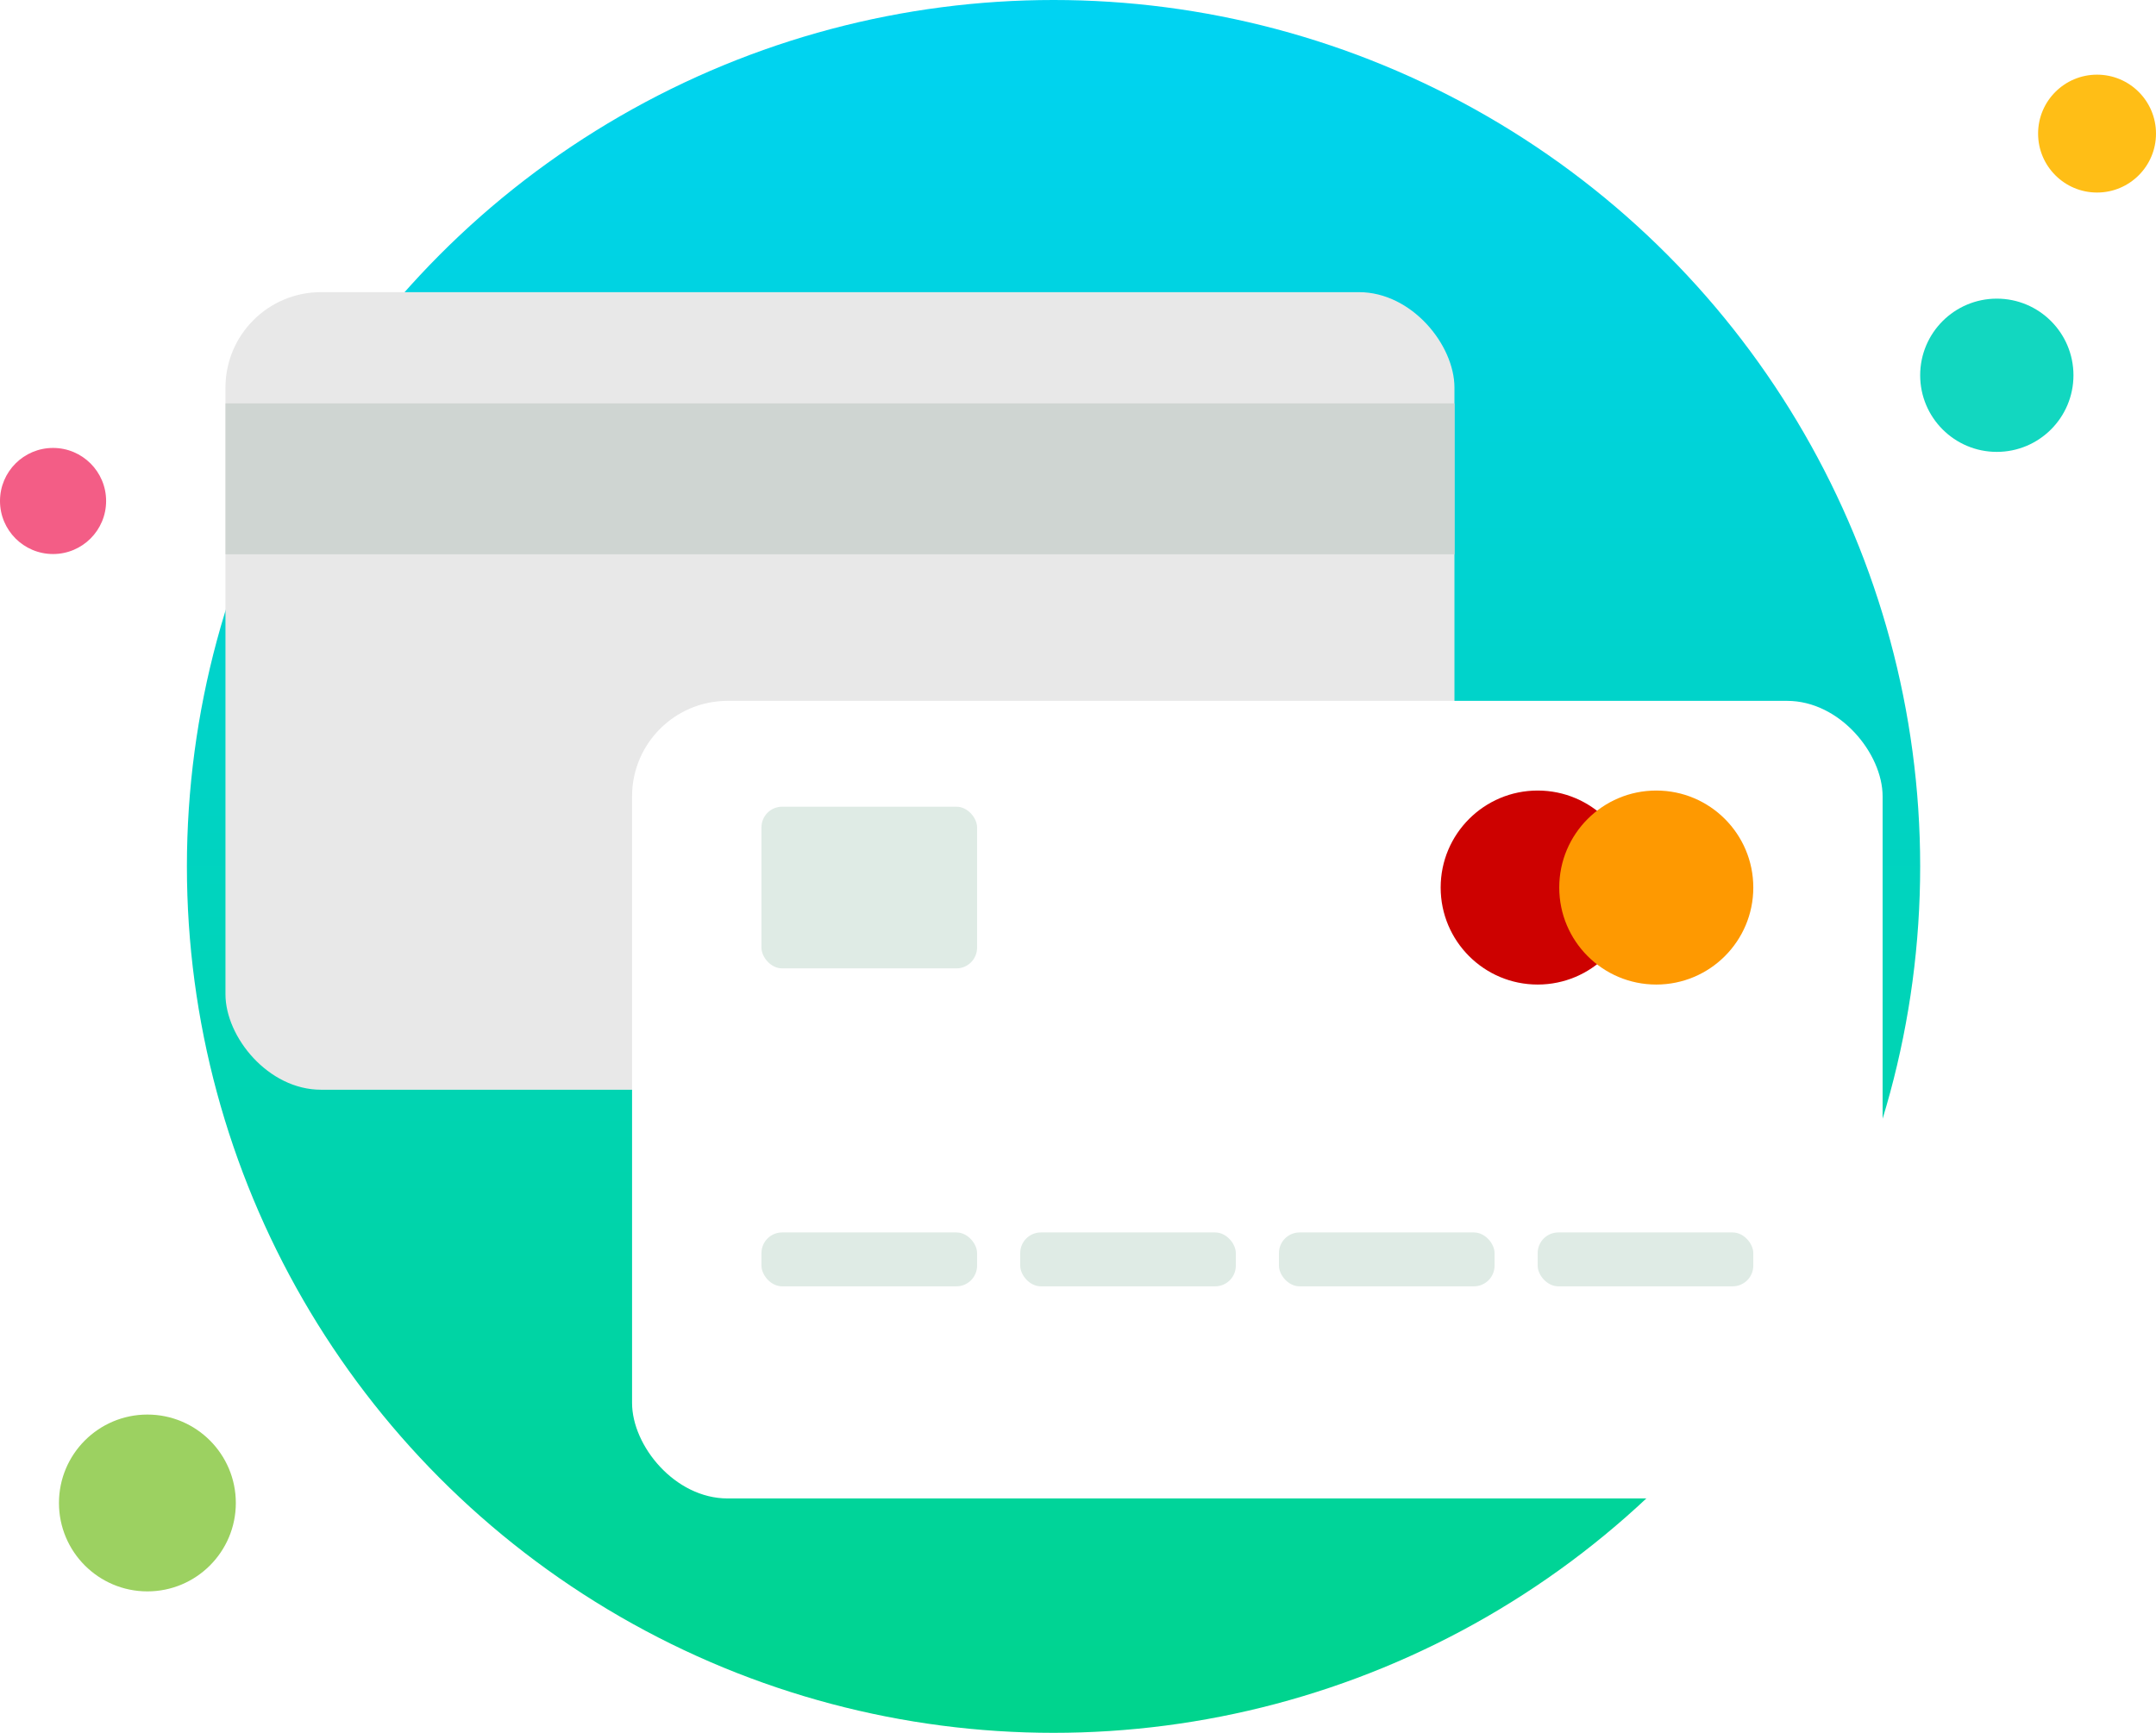 <svg xmlns="http://www.w3.org/2000/svg" xmlns:xlink="http://www.w3.org/1999/xlink" width="223.449" height="179.637" viewBox="0 0 223.449 179.637">
  <defs>
    <linearGradient id="linear-gradient" x1="0.5" x2="0.5" y2="1" gradientUnits="objectBoundingBox">
      <stop offset="0" stop-color="#00d3f2"/>
      <stop offset="1" stop-color="#00d48d"/>
    </linearGradient>
    <filter id="Rectangle_6017" x="14.371" y="21.293" width="145.374" height="100.682" filterUnits="userSpaceOnUse">
      <feOffset dy="3" input="SourceAlpha"/>
      <feGaussianBlur stdDeviation="3" result="blur"/>
      <feFlood flood-opacity="0.078"/>
      <feComposite operator="in" in2="blur"/>
      <feComposite in="SourceGraphic"/>
    </filter>
    <filter id="Rectangle_6016" x="56.511" y="63.662" width="147.608" height="100.682" filterUnits="userSpaceOnUse">
      <feOffset dy="3" input="SourceAlpha"/>
      <feGaussianBlur stdDeviation="3" result="blur-2"/>
      <feFlood flood-opacity="0.078"/>
      <feComposite operator="in" in2="blur-2"/>
      <feComposite in="SourceGraphic"/>
    </filter>
  </defs>
  <g id="Group_37953" data-name="Group 37953" transform="translate(-78.629 -229.305)">
    <ellipse id="Ellipse_3328" data-name="Ellipse 3328" cx="89.818" cy="89.818" rx="89.818" ry="89.818" transform="translate(98 229.305)" fill="url(#linear-gradient)"/>
    <g id="Group_37952" data-name="Group 37952" transform="translate(8.096 1.631)">
      <g transform="matrix(1, 0, 0, 1, 70.53, 227.67)" filter="url(#Rectangle_6017)">
        <rect id="Rectangle_6017-2" data-name="Rectangle 6017" width="127.374" height="82.682" rx="9.9" transform="translate(23.37 27.29)" fill="#e8e8e8"/>
      </g>
      <g transform="matrix(1, 0, 0, 1, 70.53, 227.67)" filter="url(#Rectangle_6016)">
        <rect id="Rectangle_6016-2" data-name="Rectangle 6016" width="129.608" height="82.682" rx="9.9" transform="translate(65.51 69.66)" fill="#fff"/>
      </g>
      <rect id="Rectangle_6018" data-name="Rectangle 6018" width="127.374" height="15.642" transform="translate(93.905 269.492)" fill="#cfd5d2"/>
      <rect id="Rectangle_6019" data-name="Rectangle 6019" width="22.346" height="16.76" rx="2.142" transform="translate(149.452 311.302)" fill="#dfebe5"/>
      <rect id="Rectangle_6020" data-name="Rectangle 6020" width="22.346" height="5.587" rx="2.142" transform="translate(149.452 355.436)" fill="#dfebe5"/>
      <rect id="Rectangle_6021" data-name="Rectangle 6021" width="22.346" height="5.587" rx="2.142" transform="translate(176.269 355.436)" fill="#dfebe5"/>
      <rect id="Rectangle_6022" data-name="Rectangle 6022" width="22.346" height="5.587" rx="2.142" transform="translate(203.084 355.436)" fill="#dfebe5"/>
      <rect id="Rectangle_6023" data-name="Rectangle 6023" width="22.346" height="5.587" rx="2.142" transform="translate(229.899 355.436)" fill="#dfebe5"/>
      <circle id="Ellipse_3329" data-name="Ellipse 3329" cx="10.056" cy="10.056" r="10.056" transform="translate(219.844 309.626)" fill="#cd0100"/>
      <circle id="Ellipse_3330" data-name="Ellipse 3330" cx="10.056" cy="10.056" r="10.056" transform="translate(232.134 309.626)" fill="#fe9901"/>
    </g>
    <ellipse id="Ellipse_3331" data-name="Ellipse 3331" cx="9.165" cy="9.165" rx="9.165" ry="9.165" transform="translate(84.74 375.947)" fill="#9cd161"/>
    <ellipse id="Ellipse_3332" data-name="Ellipse 3332" cx="5.499" cy="5.499" rx="5.499" ry="5.499" transform="translate(78.629 275.741)" fill="#f35d86"/>
    <ellipse id="Ellipse_3333" data-name="Ellipse 3333" cx="7.943" cy="7.943" rx="7.943" ry="7.943" transform="translate(277.637 260.264)" fill="#12d7c0"/>
    <ellipse id="Ellipse_3334" data-name="Ellipse 3334" cx="6.11" cy="6.11" rx="6.11" ry="6.11" transform="translate(289.858 237.045)" fill="#ffbe16"/>
  </g>
</svg>
